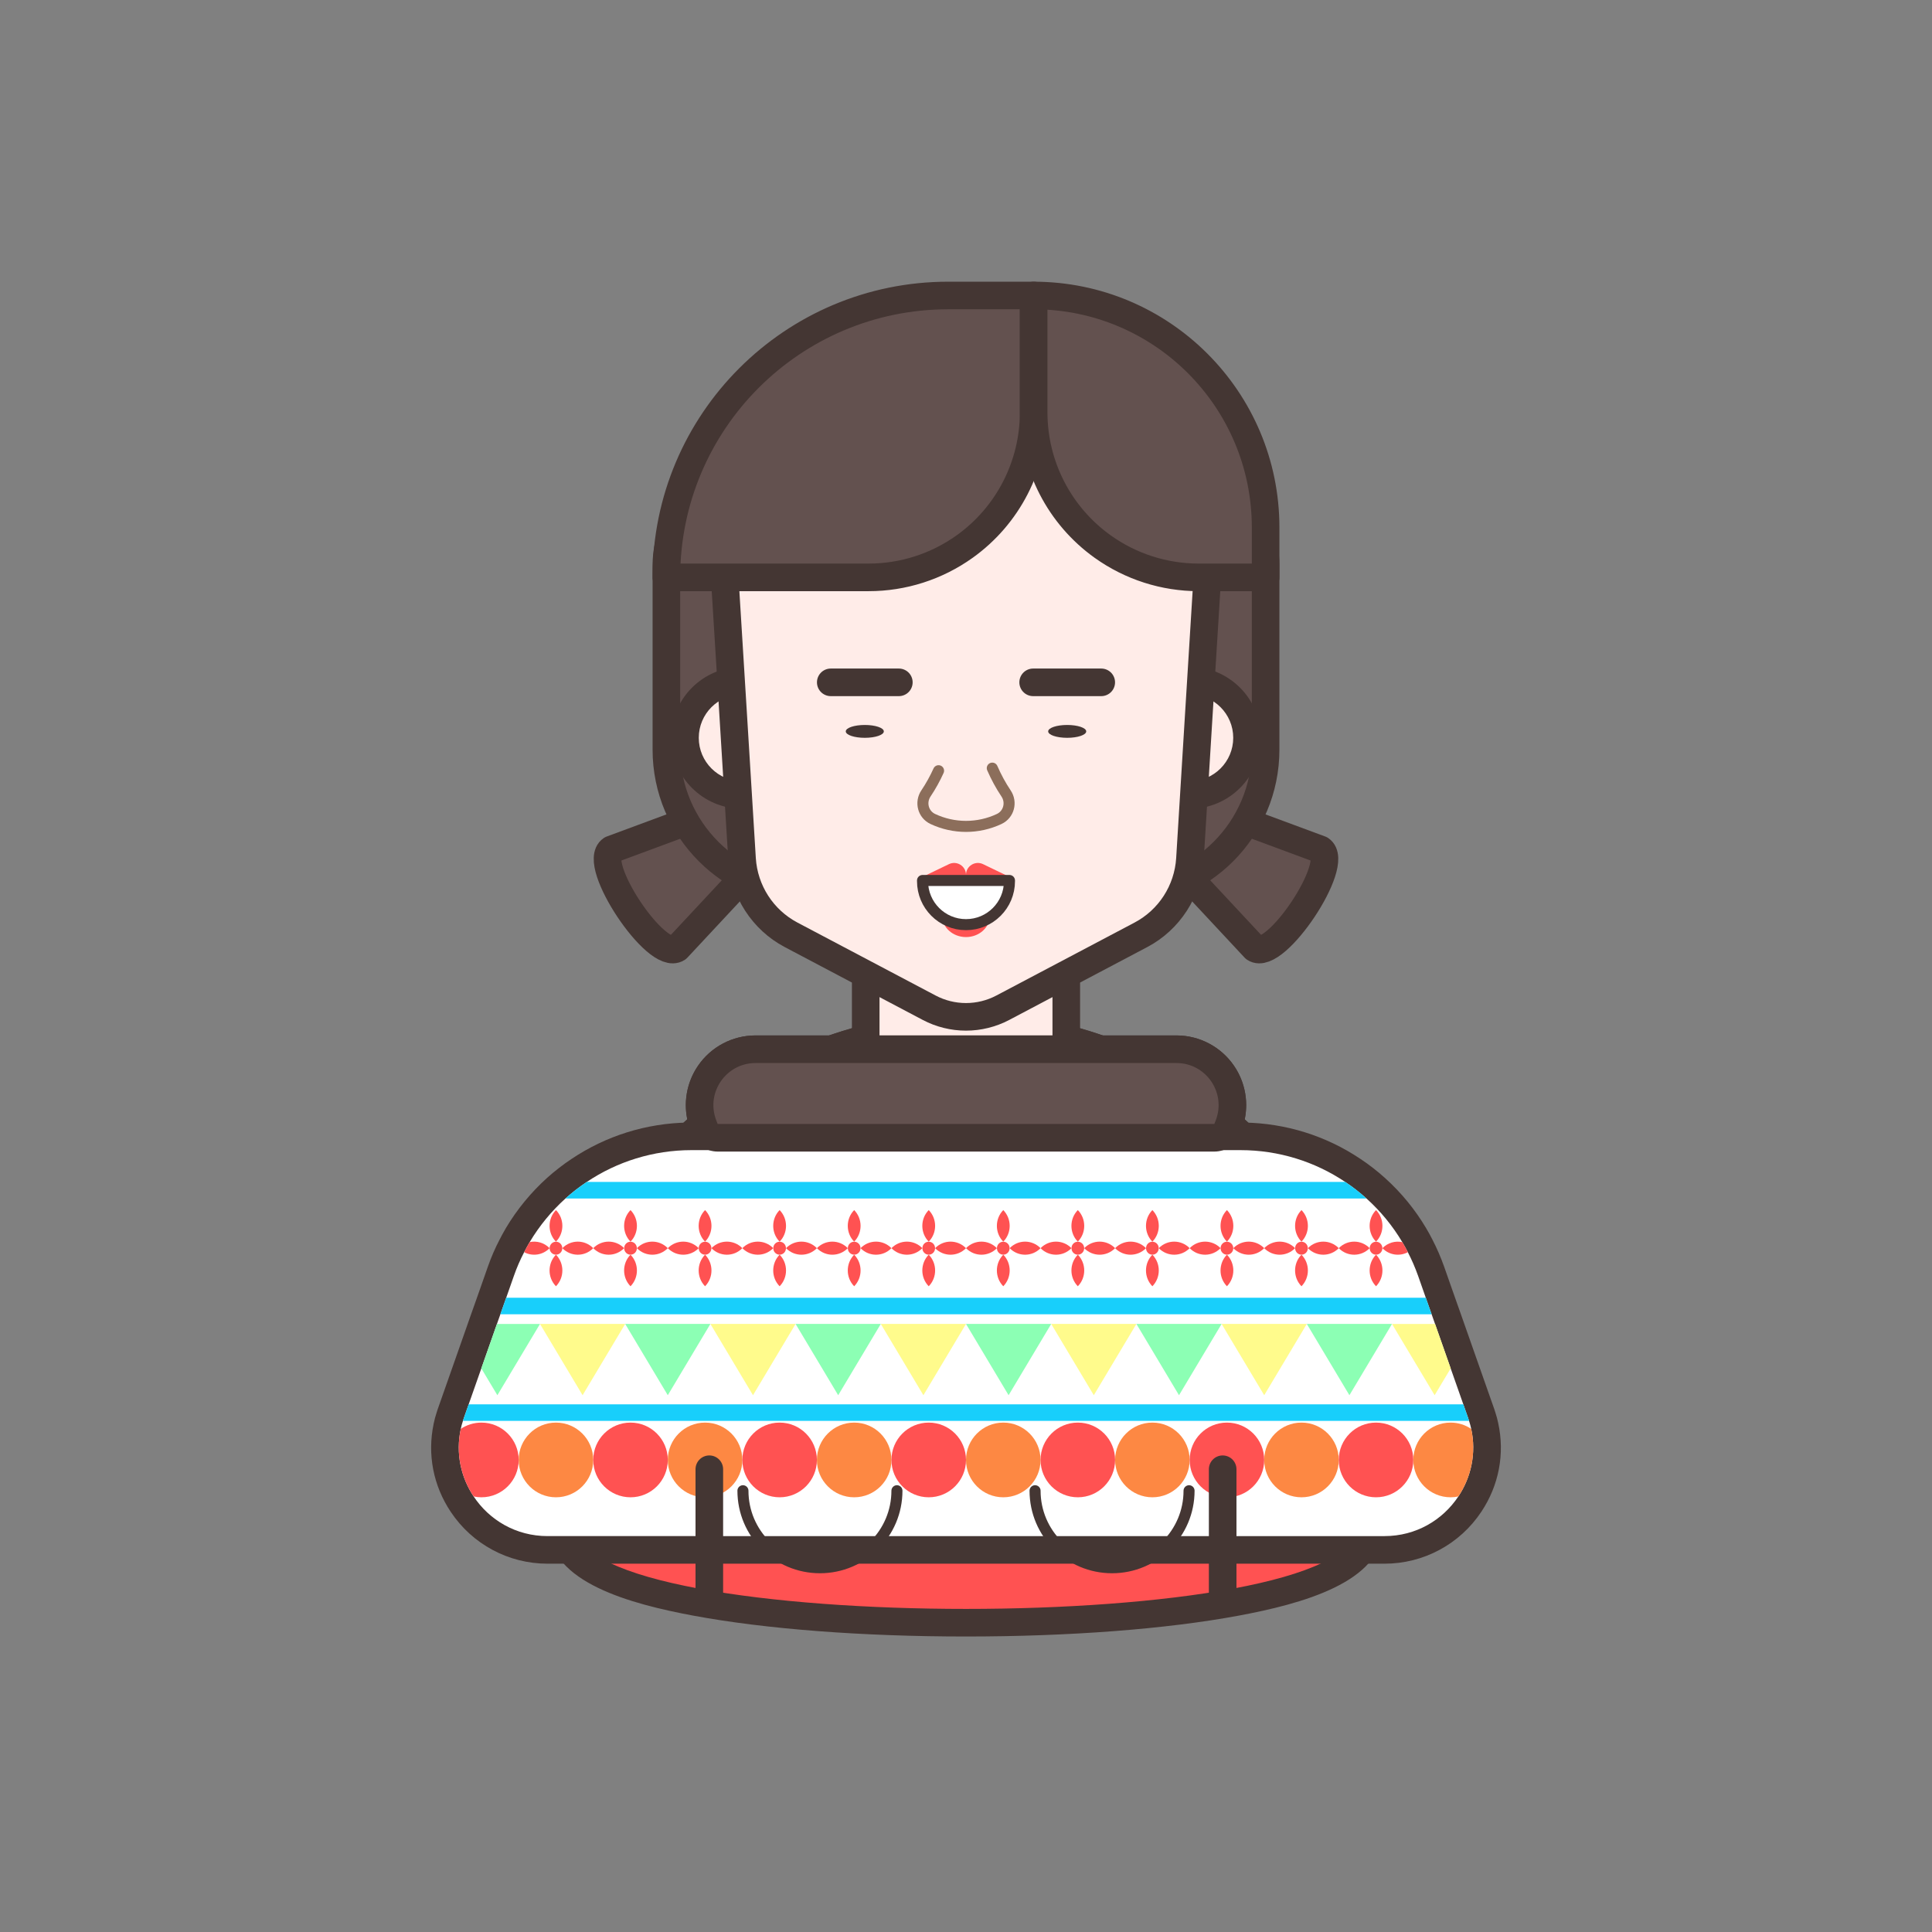 <?xml version="1.0" encoding="utf-8"?>
<!-- Generator: Adobe Illustrator 16.0.0, SVG Export Plug-In . SVG Version: 6.00 Build 0)  -->
<!DOCTYPE svg PUBLIC "-//W3C//DTD SVG 1.1//EN" "http://www.w3.org/Graphics/SVG/1.1/DTD/svg11.dtd">
<svg version="1.1" id="Layer_1" xmlns="http://www.w3.org/2000/svg" xmlns:xlink="http://www.w3.org/1999/xlink" x="0px" y="0px"
	 width="350px" height="350px" viewBox="0 0 350 350" enable-background="new 0 0 350 350" xml:space="preserve">
<rect x="0" y="0" width="350" height="350" fill="#808080" stroke="none"/>
<g>
	<g>
		
			<path fill="#63514F" stroke="#443633" stroke-width="5" stroke-linecap="round" stroke-linejoin="round" stroke-miterlimit="10" d="
			M239.22,153.89c3.75,2.498-8.167,20.393-11.917,17.895l-14.791-15.858l6.374-9.571L239.22,153.89z"/>
		
			<path fill="#63514F" stroke="#443633" stroke-width="5" stroke-linecap="round" stroke-linejoin="round" stroke-miterlimit="10" d="
			M110.779,153.89c-3.75,2.498,8.168,20.393,11.918,17.895l14.791-15.858l-6.375-9.571L110.779,153.89z"/>
	</g>
	
		<path fill="#63514F" stroke="#443633" stroke-width="5" stroke-linecap="round" stroke-linejoin="round" stroke-miterlimit="10" d="
		M146.833,161.916h56.333c14.421,0,26.111-11.69,26.111-26.11v-33.439c0-8.894-7.21-16.104-16.104-16.104h-76.348
		c-8.894,0-16.104,7.21-16.104,16.104v33.439C120.722,150.226,132.413,161.916,146.833,161.916z"/>
	<g>
		<g>
			<path fill="#FF5252" d="M175,293.969c-12.197,0-73.04-0.833-73.04-17.288v-17.742c0-40.273,32.766-73.039,73.04-73.039
				c40.275,0,73.041,32.766,73.041,73.039v17.742C248.04,293.136,187.197,293.969,175,293.969z"/>
			<path fill="#443633" d="M175,188.399c38.958,0,70.541,31.582,70.541,70.539v17.742c0,9.858-35.271,14.788-70.541,14.788
				c-35.271,0-70.54-4.93-70.54-14.788v-17.742C104.459,219.981,136.042,188.399,175,188.399L175,188.399 M175,183.399
				c-41.653,0-75.54,33.887-75.54,75.539v17.742c0,9.982,14.911,13.916,26.128,16.006c13.086,2.439,30.635,3.782,49.412,3.782
				c18.778,0,36.326-1.343,49.413-3.782c11.216-2.09,26.128-6.023,26.128-16.006v-17.742
				C250.54,217.286,216.652,183.399,175,183.399L175,183.399z"/>
		</g>
	</g>
	<g>
		<path fill="#FFECE8" d="M174.995,235.584c-29.037,0-49.31-9.604-58.81-15.329c-0.597-0.359-1.016-0.95-1.157-1.631
			c-0.142-0.682,0.007-1.392,0.409-1.959c10.059-14.15,24.699-24.205,41.396-28.478v-21.27c0-1.381,1.119-2.5,2.5-2.5h31.334
			c1.381,0,2.5,1.119,2.5,2.5v21.289c12.662,3.24,24.2,9.814,33.476,19.09c2.913,2.914,5.579,6.066,7.922,9.372
			c0.402,0.567,0.55,1.276,0.408,1.957c-0.143,0.681-0.562,1.271-1.157,1.63C224.315,225.979,204.041,235.584,174.995,235.584z"/>
		<g>
			<path fill="#443633" d="M190.667,166.917v23.255c13.187,2.994,24.979,9.66,34.208,18.891c2.791,2.791,5.36,5.82,7.65,9.051
				c-9.26,5.58-29.07,14.97-57.531,14.97c-28.46,0-48.26-9.39-57.52-14.97c9.882-13.902,24.681-24.063,41.857-27.959v-23.238
				H190.667 M190.667,161.917h-31.334c-2.762,0-5,2.238-5,5v19.355c-16.486,4.676-30.91,14.844-40.933,28.945
				c-0.807,1.134-1.104,2.553-0.82,3.916c0.284,1.361,1.123,2.545,2.314,3.263c9.723,5.858,30.459,15.688,60.101,15.688
				c29.651,0,50.389-9.829,60.112-15.688c1.19-0.718,2.029-1.899,2.313-3.261s-0.012-2.779-0.815-3.914
				c-2.426-3.42-5.183-6.682-8.193-9.693c-9.134-9.133-20.387-15.732-32.744-19.238v-19.373
				C195.667,164.156,193.428,161.917,190.667,161.917L190.667,161.917z"/>
		</g>
	</g>
	<g>
		<g>
			<g>
				<path fill="#FFECE8" d="M215.559,144.013c-5.708,0-10.352-4.644-10.352-10.352s4.644-10.352,10.352-10.352
					s10.352,4.644,10.352,10.352S221.267,144.013,215.559,144.013z"/>
				<path fill="#443633" d="M215.559,125.81c4.336,0,7.852,3.515,7.852,7.852s-3.516,7.852-7.852,7.852
					c-4.337,0-7.852-3.515-7.852-7.852S211.222,125.81,215.559,125.81 M215.559,120.81c-7.087,0-12.852,5.765-12.852,12.852
					s5.765,12.852,12.852,12.852c7.086,0,12.852-5.765,12.852-12.852S222.645,120.81,215.559,120.81L215.559,120.81z"/>
			</g>
			<g>
				<path fill="#FFECE8" d="M134.441,144.013c-5.708,0-10.352-4.644-10.352-10.352s4.644-10.352,10.352-10.352
					s10.352,4.644,10.352,10.352S140.149,144.013,134.441,144.013z"/>
				<path fill="#443633" d="M134.441,125.81c4.336,0,7.852,3.515,7.852,7.852s-3.516,7.852-7.852,7.852s-7.852-3.515-7.852-7.852
					S130.105,125.81,134.441,125.81 M134.441,120.81c-7.087,0-12.852,5.765-12.852,12.852s5.765,12.852,12.852,12.852
					c7.086,0,12.852-5.765,12.852-12.852S141.527,120.81,134.441,120.81L134.441,120.81z"/>
			</g>
		</g>
		<g>
			<path fill="#FFECE8" d="M174.997,184.211c-2.317,0-4.624-0.572-6.671-1.655l-25.018-13.208
				c-5.114-2.697-8.517-7.964-8.878-13.745c0,0-1.553-25.259-1.554-25.277l-1.566-25.345l-0.256-10.337
				c-0.146-5.939,2.058-11.551,6.207-15.804c4.148-4.252,9.705-6.594,15.646-6.594h44.187c5.94,0,11.497,2.342,15.646,6.594
				c4.149,4.252,6.354,9.865,6.207,15.804l-0.252,10.244l-1.574,25.483l-1.55,25.229c-0.361,5.783-3.764,11.05-8.879,13.748
				l-25.019,13.21C179.621,183.64,177.313,184.211,174.997,184.211z"/>
			<path fill="#443633" d="M197.094,74.746c10.878,0,19.621,8.961,19.354,19.836l-0.252,10.244l-1.57,25.39l-1.55,25.23
				c-0.31,4.95-3.17,9.38-7.55,11.69l-25.02,13.21c-1.726,0.91-3.618,1.365-5.509,1.365c-1.892,0-3.781-0.455-5.502-1.365
				l-25.02-13.21c-4.38-2.31-7.24-6.74-7.55-11.69l-1.551-25.22v-0.01l-1.569-25.39l-0.252-10.244
				c-0.268-10.875,8.476-19.836,19.354-19.836H197.094 M197.094,69.746h-44.187c-6.62,0-12.812,2.61-17.436,7.348
				c-4.623,4.738-7.079,10.993-6.917,17.611l0.252,10.244c0.002,0.062,0.005,0.124,0.009,0.186l1.565,25.326
				c0.001,0.024,0.003,0.048,0.004,0.072l1.55,25.22c0.417,6.65,4.328,12.705,10.208,15.806l25.019,13.209
				c2.401,1.271,5.112,1.943,7.836,1.943c2.721,0,5.433-0.671,7.841-1.942l25.021-13.211c5.879-3.1,9.79-9.154,10.206-15.799
				l1.551-25.236l1.569-25.388c0.004-0.062,0.007-0.124,0.009-0.186l0.252-10.244c0.162-6.618-2.294-12.873-6.917-17.611
				C209.905,72.356,203.714,69.746,197.094,69.746L197.094,69.746z"/>
		</g>
	</g>
	<path fill="none" stroke="#8C6E5B" stroke-width="2" stroke-linecap="round" stroke-linejoin="round" stroke-miterlimit="10" d="
		M170.029,139.622c-0.654,1.442-1.412,2.815-2.285,4.114c-1.083,1.612-0.516,3.802,1.242,4.629l0,0
		c3.809,1.792,8.219,1.792,12.028,0l0,0c1.758-0.828,2.324-3.017,1.241-4.629c-0.966-1.439-1.793-2.969-2.493-4.583"/>
	<g>
		<g>
			
				<line fill="none" stroke="#443633" stroke-width="5" stroke-linecap="round" stroke-linejoin="round" stroke-miterlimit="10" x1="187.166" y1="123.612" x2="199.5" y2="123.612"/>
			<ellipse fill="#443633" cx="193.333" cy="132.498" rx="3.447" ry="1.164"/>
		</g>
		<g>
			
				<line fill="none" stroke="#443633" stroke-width="5" stroke-linecap="round" stroke-linejoin="round" stroke-miterlimit="10" x1="150.5" y1="123.612" x2="162.833" y2="123.612"/>
		</g>
		<ellipse fill="#443633" cx="156.666" cy="132.498" rx="3.447" ry="1.164"/>
	</g>
	<g>
		<g>
			
				<path fill="#63514F" stroke="#443633" stroke-width="5" stroke-linecap="round" stroke-linejoin="round" stroke-miterlimit="10" d="
				M187.256,53.531v21.174c0,9.653-4.662,18.713-12.518,24.324l0,0c-5.069,3.621-11.144,5.568-17.374,5.568h-36.642l0,0
				c0-28.203,22.862-51.065,51.065-51.065H187.256z"/>
			
				<path fill="#63514F" stroke="#443633" stroke-width="5" stroke-linecap="round" stroke-linejoin="round" stroke-miterlimit="10" d="
				M187.256,53.531v21.174c0,9.653,4.662,18.713,12.518,24.324l0,0c5.069,3.621,11.145,5.568,17.374,5.568h12.13v-9.044
				C229.277,72.345,210.464,53.531,187.256,53.531L187.256,53.531z"/>
		</g>
	</g>
	<g>
		<path fill="#FFFFFF" d="M99.185,280.778c-6.23,0-12.011-3.102-15.462-8.297c-2.788-4.188-3.75-9.178-2.711-14.061
			c0.005-0.027,0.01-0.055,0.015-0.082c0.115-0.554,0.266-1.114,0.448-1.666c0.045-0.156,0.095-0.309,0.147-0.464l6.044-17.19
			l1.681-4.754l1.39-3.955c0.555-1.593,1.23-3.15,2.005-4.625c0.281-0.562,0.622-1.188,1.053-1.926
			c1.89-3.17,4.228-6.021,6.964-8.495c1.356-1.212,2.755-2.296,4.167-3.231c6.011-4.035,13.049-6.174,20.34-6.174h2.928
			l-0.771-2.002c-1.203-3.115-0.793-6.621,1.097-9.377c1.891-2.756,5.014-4.402,8.355-4.402h76.25c3.342,0,6.466,1.646,8.356,4.402
			c1.89,2.756,2.3,6.262,1.096,9.379l-0.773,2h2.932c7.291,0,14.329,2.139,20.354,6.184c1.415,0.937,2.813,2.021,4.14,3.219
			c2.744,2.472,5.088,5.328,6.967,8.49c0.415,0.699,0.77,1.346,1.086,1.977c0.741,1.43,1.412,2.979,1.979,4.572l1.394,3.97
			l1.678,4.743l6.046,17.196c0.053,0.155,0.103,0.308,0.148,0.464c0.178,0.542,0.328,1.105,0.447,1.678
			c1.066,4.889,0.11,9.916-2.697,14.133c-3.45,5.193-9.23,8.295-15.461,8.295H99.185z"/>
		<path fill="#443633" d="M213.125,192.578c5.36,0,9.051,5.38,7.12,10.38l-2.09,5.4h6.58c6.92,0,13.48,2.08,18.96,5.76
			c1.36,0.899,2.65,1.91,3.86,3c2.52,2.27,4.72,4.93,6.49,7.91c0.35,0.59,0.689,1.199,1,1.819c0.71,1.37,1.329,2.8,1.859,4.29
			l1.391,3.96l1.06,3l0.62,1.75l2.83,8.05l2.29,6.51l0.87,2.471c0.06,0.18,0.12,0.35,0.17,0.529c0.16,0.48,0.29,0.971,0.39,1.451
			c0.96,4.399-0.02,8.77-2.33,12.239c-2.83,4.261-7.66,7.181-13.38,7.181H99.185c-5.72,0-10.55-2.92-13.38-7.181
			c-2.311-3.47-3.29-7.84-2.33-12.239v-0.011c0.1-0.479,0.229-0.96,0.39-1.44c0.051-0.18,0.11-0.35,0.17-0.529l0.87-2.471l2.29-6.51
			l2.83-8.05l0.62-1.75l1.06-3l1.391-3.96c0.52-1.49,1.14-2.92,1.859-4.29c0.311-0.62,0.65-1.229,1-1.83
			c1.771-2.97,3.961-5.62,6.48-7.899c1.22-1.09,2.51-2.101,3.87-3c5.479-3.68,12.05-5.76,18.96-5.76h6.57l-2.08-5.4
			c-1.931-5,1.76-10.38,7.119-10.38H213.125 M213.125,187.578h-76.25c-4.166,0-8.06,2.051-10.416,5.486
			c-2.078,3.03-2.722,6.788-1.816,10.298c-7.566,0.119-14.857,2.396-21.125,6.604c-1.482,0.981-2.977,2.14-4.414,3.423
			c-2.943,2.663-5.439,5.707-7.443,9.068c-0.474,0.813-0.835,1.473-1.154,2.109c-0.821,1.568-1.538,3.224-2.131,4.923l-1.388,3.952
			l-1.056,2.99l-0.619,1.746l-2.834,8.061l-2.29,6.51l-0.869,2.469c-0.009,0.025-0.018,0.051-0.026,0.076l-0.03,0.091
			c-0.063,0.183-0.121,0.362-0.175,0.547c-0.205,0.626-0.375,1.263-0.507,1.896c-0.009,0.039-0.016,0.078-0.023,0.117
			c-1.165,5.531-0.071,11.182,3.086,15.924c3.913,5.891,10.472,9.41,17.542,9.41h151.63c7.07,0,13.629-3.52,17.545-9.414
			c3.184-4.782,4.268-10.491,3.05-16.072c-0.126-0.605-0.295-1.244-0.496-1.859c-0.055-0.185-0.114-0.365-0.176-0.548l-0.03-0.091
			c-0.009-0.025-0.018-0.051-0.026-0.077l-0.87-2.47l-2.289-6.508l-2.83-8.05l-0.624-1.761l-1.059-2.996l-1.387-3.951
			c-0.605-1.703-1.317-3.346-2.122-4.902c-0.337-0.672-0.715-1.36-1.155-2.102c-2.009-3.382-4.513-6.434-7.443-9.074
			c-1.422-1.28-2.918-2.443-4.448-3.455c-6.238-4.189-13.53-6.467-21.097-6.586c0.906-3.513,0.263-7.27-1.815-10.298
			C221.186,189.629,217.292,187.578,213.125,187.578L213.125,187.578z"/>
	</g>
	<g>
		<path fill="#63514F" d="M130.009,206.118c-1.034,0-1.962-0.637-2.333-1.603l-0.254-0.659c-1.203-3.115-0.793-6.621,1.097-9.377
			c1.891-2.756,5.014-4.402,8.355-4.402h76.25c3.342,0,6.466,1.646,8.356,4.402c1.89,2.756,2.3,6.262,1.096,9.379l-0.255,0.66
			c-0.372,0.964-1.299,1.6-2.332,1.6H130.009z"/>
		<path fill="#443633" d="M213.125,192.578c5.36,0,9.051,5.38,7.12,10.38l-0.255,0.66h-89.981l-0.254-0.66
			c-1.931-5,1.76-10.38,7.119-10.38H213.125 M213.125,187.578h-76.25c-4.166,0-8.06,2.051-10.416,5.486
			c-2.357,3.436-2.868,7.808-1.368,11.694l0.253,0.656c0.743,1.93,2.598,3.203,4.666,3.203h89.981c2.064,0,3.917-1.27,4.662-3.195
			l0.256-0.66c1.502-3.891,0.991-8.263-1.366-11.698C221.186,189.629,217.292,187.578,213.125,187.578L213.125,187.578z"/>
	</g>
	<g>
		<g>
			<path fill="#18CFFB" d="M247.556,217.118H102.435c1.22-1.09,2.51-2.101,3.87-3h137.39
				C245.056,215.018,246.346,216.028,247.556,217.118z"/>
		</g>
		<g>
			<polygon fill="#18CFFB" points="259.355,238.098 90.645,238.098 91.705,235.098 258.296,235.098 			"/>
		</g>
		<g>
			<g>
				<ellipse fill="#FF5252" cx="100.718" cy="226.123" rx="1.149" ry="1.175"/>
				<g>
					<path fill="#FF5252" d="M100.718,224.938c-1.546-1.58-1.546-4.141,0-5.721C102.264,220.798,102.264,223.358,100.718,224.938z"
						/>
					<path fill="#FF5252" d="M100.718,233.019c-1.546-1.58-1.546-4.141,0-5.721C102.264,228.878,102.264,231.438,100.718,233.019z"
						/>
				</g>
				<g>
					<path fill="#FF5252" d="M101.873,226.118c1.546-1.58,4.053-1.58,5.599,0C105.925,227.698,103.418,227.698,101.873,226.118z"/>
					<path fill="#FF5252" d="M99.565,226.118c-1.25,1.279-3.12,1.52-4.61,0.729c0.311-0.62,0.65-1.229,1-1.83
						C97.225,224.748,98.585,225.118,99.565,226.118z"/>
				</g>
			</g>
			<g>
				<ellipse fill="#FF5252" cx="114.224" cy="226.123" rx="1.149" ry="1.175"/>
				<g>
					<path fill="#FF5252" d="M114.224,224.938c-1.546-1.58-1.546-4.141,0-5.721C115.77,220.798,115.77,223.358,114.224,224.938z"/>
					<path fill="#FF5252" d="M114.224,233.019c-1.546-1.58-1.546-4.141,0-5.721C115.77,228.878,115.77,231.438,114.224,233.019z"/>
				</g>
				<g>
					<path fill="#FF5252" d="M115.378,226.118c1.546-1.58,4.053-1.58,5.599,0C119.431,227.698,116.924,227.698,115.378,226.118z"/>
					<path fill="#FF5252" d="M107.471,226.118c1.546-1.58,4.052-1.58,5.599,0C111.523,227.698,109.017,227.698,107.471,226.118z"/>
				</g>
			</g>
			<g>
				<ellipse fill="#FF5252" cx="127.73" cy="226.123" rx="1.149" ry="1.175"/>
				<g>
					<path fill="#FF5252" d="M127.73,224.938c-1.546-1.58-1.546-4.141,0-5.721C129.276,220.798,129.276,223.358,127.73,224.938z"/>
					<path fill="#FF5252" d="M127.73,233.019c-1.546-1.58-1.546-4.141,0-5.721C129.276,228.878,129.276,231.438,127.73,233.019z"/>
				</g>
				<g>
					<path fill="#FF5252" d="M128.884,226.118c1.546-1.58,4.053-1.58,5.599,0C132.937,227.698,130.43,227.698,128.884,226.118z"/>
					<path fill="#FF5252" d="M120.977,226.118c1.546-1.58,4.052-1.58,5.599,0C125.029,227.698,122.523,227.698,120.977,226.118z"/>
				</g>
			</g>
			<g>
				<ellipse fill="#FF5252" cx="141.235" cy="226.123" rx="1.149" ry="1.175"/>
				<g>
					<path fill="#FF5252" d="M141.236,224.938c-1.547-1.58-1.547-4.141,0-5.721C142.782,220.798,142.782,223.358,141.236,224.938z"
						/>
					<path fill="#FF5252" d="M141.236,233.019c-1.547-1.58-1.547-4.141,0-5.721C142.782,228.878,142.782,231.438,141.236,233.019z"
						/>
				</g>
				<g>
					<path fill="#FF5252" d="M142.39,226.118c1.546-1.58,4.053-1.58,5.598,0C146.443,227.698,143.936,227.698,142.39,226.118z"/>
					<path fill="#FF5252" d="M134.483,226.118c1.546-1.58,4.052-1.58,5.599,0C138.535,227.698,136.029,227.698,134.483,226.118z"/>
				</g>
			</g>
			<g>
				<ellipse fill="#FF5252" cx="154.741" cy="226.123" rx="1.149" ry="1.175"/>
				<g>
					<path fill="#FF5252" d="M154.742,224.938c-1.547-1.58-1.547-4.141,0-5.721C156.288,220.798,156.288,223.358,154.742,224.938z"
						/>
					<path fill="#FF5252" d="M154.742,233.019c-1.547-1.58-1.547-4.141,0-5.721C156.288,228.878,156.288,231.438,154.742,233.019z"
						/>
				</g>
				<g>
					<path fill="#FF5252" d="M155.896,226.118c1.546-1.58,4.053-1.58,5.598,0C159.949,227.698,157.442,227.698,155.896,226.118z"/>
					<path fill="#FF5252" d="M147.988,226.118c1.547-1.58,4.053-1.58,5.599,0C152.041,227.698,149.535,227.698,147.988,226.118z"/>
				</g>
			</g>
			<g>
				<ellipse fill="#FF5252" cx="168.247" cy="226.123" rx="1.149" ry="1.175"/>
				<g>
					<path fill="#FF5252" d="M168.248,224.938c-1.547-1.58-1.547-4.141,0-5.721C169.792,220.798,169.792,223.358,168.248,224.938z"
						/>
					<path fill="#FF5252" d="M168.248,233.019c-1.547-1.58-1.547-4.141,0-5.721C169.792,228.878,169.792,231.438,168.248,233.019z"
						/>
				</g>
				<g>
					<path fill="#FF5252" d="M169.402,226.118c1.546-1.58,4.052-1.58,5.598,0C173.454,227.698,170.948,227.698,169.402,226.118z"/>
					<path fill="#FF5252" d="M161.494,226.118c1.547-1.58,4.053-1.58,5.599,0C165.546,227.698,163.041,227.698,161.494,226.118z"/>
				</g>
			</g>
			<g>
				<ellipse fill="#FF5252" cx="181.753" cy="226.123" rx="1.149" ry="1.175"/>
				<g>
					<path fill="#FF5252" d="M181.754,224.938c-1.547-1.58-1.547-4.141,0-5.721C183.3,220.798,183.3,223.358,181.754,224.938z"/>
					<path fill="#FF5252" d="M181.754,233.019c-1.547-1.58-1.547-4.141,0-5.721C183.3,228.878,183.3,231.438,181.754,233.019z"/>
				</g>
				<g>
					<path fill="#FF5252" d="M182.908,226.118c1.546-1.58,4.052-1.58,5.598,0C186.96,227.698,184.454,227.698,182.908,226.118z"/>
					<path fill="#FF5252" d="M175,226.118c1.547-1.58,4.053-1.58,5.599,0C179.053,227.698,176.547,227.698,175,226.118z"/>
				</g>
			</g>
			<g>
				<ellipse fill="#FF5252" cx="195.259" cy="226.123" rx="1.149" ry="1.175"/>
				<g>
					<path fill="#FF5252" d="M195.259,224.938c-1.546-1.58-1.546-4.141,0-5.721C196.805,220.798,196.805,223.358,195.259,224.938z"
						/>
					<path fill="#FF5252" d="M195.259,233.019c-1.546-1.58-1.546-4.141,0-5.721C196.805,228.878,196.805,231.438,195.259,233.019z"
						/>
				</g>
				<g>
					<path fill="#FF5252" d="M196.414,226.118c1.545-1.58,4.052-1.58,5.598,0C200.466,227.698,197.959,227.698,196.414,226.118z"/>
					<path fill="#FF5252" d="M188.506,226.118c1.547-1.58,4.053-1.58,5.599,0C192.559,227.698,190.053,227.698,188.506,226.118z"/>
				</g>
			</g>
			<g>
				<ellipse fill="#FF5252" cx="208.765" cy="226.123" rx="1.149" ry="1.175"/>
				<g>
					<path fill="#FF5252" d="M208.765,224.938c-1.546-1.58-1.546-4.141,0-5.721C210.311,220.798,210.311,223.358,208.765,224.938z"
						/>
					<path fill="#FF5252" d="M208.765,233.019c-1.546-1.58-1.546-4.141,0-5.721C210.311,228.878,210.311,231.438,208.765,233.019z"
						/>
				</g>
				<g>
					<path fill="#FF5252" d="M209.92,226.118c1.546-1.58,4.052-1.58,5.598,0C213.972,227.698,211.466,227.698,209.92,226.118z"/>
					<path fill="#FF5252" d="M202.012,226.118c1.547-1.58,4.053-1.58,5.599,0C206.064,227.698,203.559,227.698,202.012,226.118z"/>
				</g>
			</g>
			<g>
				<ellipse fill="#FF5252" cx="222.271" cy="226.123" rx="1.149" ry="1.175"/>
				<g>
					<path fill="#FF5252" d="M222.271,224.938c-1.546-1.58-1.546-4.141,0-5.721C223.816,220.798,223.816,223.358,222.271,224.938z"
						/>
					<path fill="#FF5252" d="M222.271,233.019c-1.546-1.58-1.546-4.141,0-5.721C223.816,228.878,223.816,231.438,222.271,233.019z"
						/>
				</g>
				<g>
					<path fill="#FF5252" d="M223.425,226.118c1.546-1.58,4.053-1.58,5.599,0C227.478,227.698,224.971,227.698,223.425,226.118
						L223.425,226.118z"/>
					<path fill="#FF5252" d="M215.518,226.118c1.547-1.58,4.053-1.58,5.599,0C219.57,227.698,217.064,227.698,215.518,226.118z"/>
				</g>
			</g>
			<g>
				<ellipse fill="#FF5252" cx="235.776" cy="226.123" rx="1.149" ry="1.175"/>
				<g>
					<path fill="#FF5252" d="M235.776,224.938c-1.546-1.58-1.546-4.141,0-5.721C237.322,220.798,237.322,223.358,235.776,224.938z"
						/>
					<path fill="#FF5252" d="M235.776,233.019c-1.546-1.58-1.546-4.141,0-5.721C237.322,228.878,237.322,231.438,235.776,233.019z"
						/>
				</g>
				<g>
					<path fill="#FF5252" d="M236.931,226.118c1.546-1.58,4.053-1.58,5.599,0C240.983,227.698,238.477,227.698,236.931,226.118z"/>
					<path fill="#FF5252" d="M229.023,226.118c1.546-1.58,4.053-1.58,5.599,0C233.076,227.698,230.569,227.698,229.023,226.118z"/>
				</g>
			</g>
			<g>
				<ellipse fill="#FF5252" cx="249.282" cy="226.123" rx="1.149" ry="1.175"/>
				<g>
					<path fill="#FF5252" d="M249.282,224.938c-1.546-1.58-1.546-4.141,0-5.721C250.828,220.798,250.828,223.358,249.282,224.938z"
						/>
					<path fill="#FF5252" d="M249.282,233.019c-1.546-1.58-1.546-4.141,0-5.721C250.828,228.878,250.828,231.438,249.282,233.019z"
						/>
				</g>
				<g>
					<path fill="#FF5252" d="M255.046,226.848c-1.49,0.79-3.36,0.55-4.61-0.729c0.98-1,2.35-1.37,3.61-1.09
						C254.396,225.618,254.735,226.228,255.046,226.848z"/>
					<path fill="#FF5252" d="M242.529,226.118c1.546-1.58,4.053-1.58,5.599,0C246.582,227.698,244.075,227.698,242.529,226.118z"/>
				</g>
			</g>
		</g>
		<g>
			<path fill="#18CFFB" d="M266.136,257.407H83.865c0.051-0.18,0.11-0.35,0.17-0.529l0.87-2.471h180.191l0.87,2.471
				C266.025,257.058,266.086,257.228,266.136,257.407z"/>
		</g>
		<g>
			<g>
				<polygon fill="#8CFFB4" points="97.825,239.848 90.105,252.758 87.195,247.897 90.025,239.848 				"/>
			</g>
			<g>
				<polygon fill="#FFFB8C" points="113.259,239.843 105.542,252.758 97.824,239.843 				"/>
			</g>
			<g>
				<polygon fill="#8CFFB4" points="128.695,239.843 120.977,252.758 113.259,239.843 				"/>
			</g>
			<g>
				<polygon fill="#FFFB8C" points="144.129,239.843 136.412,252.758 128.695,239.843 				"/>
			</g>
			<g>
				<polygon fill="#8CFFB4" points="159.565,239.843 151.847,252.758 144.129,239.843 				"/>
			</g>
			<g>
				<polygon fill="#FFFB8C" points="175,239.843 167.283,252.758 159.565,239.843 				"/>
			</g>
			<g>
				<polygon fill="#8CFFB4" points="190.436,239.843 182.718,252.758 175,239.843 				"/>
			</g>
			<g>
				<polygon fill="#FFFB8C" points="205.871,239.843 198.153,252.758 190.436,239.843 				"/>
			</g>
			<g>
				<polygon fill="#8CFFB4" points="221.307,239.843 213.589,252.758 205.871,239.843 				"/>
			</g>
			<g>
				<polygon fill="#FFFB8C" points="236.741,239.843 229.023,252.758 221.307,239.843 				"/>
			</g>
			<g>
				<polygon fill="#8CFFB4" points="252.177,239.843 244.459,252.758 236.741,239.843 				"/>
			</g>
			<g>
				<polygon fill="#FFFB8C" points="262.806,247.897 259.896,252.758 252.176,239.848 259.976,239.848 				"/>
			</g>
		</g>
		<g>
			<g>
				<path fill="#FF5252" d="M93.965,264.487c0,3.73-3.021,6.761-6.75,6.761c-0.48,0-0.95-0.05-1.41-0.15
					c-2.311-3.47-3.29-7.84-2.33-12.239v-0.011c1.07-0.71,2.36-1.13,3.74-1.13C90.945,257.718,93.965,260.748,93.965,264.487z"/>
			</g>
			<g>
				<ellipse fill="#FD8843" cx="100.718" cy="264.483" rx="6.753" ry="6.766"/>
			</g>
			<g>
				<ellipse fill="#FF5252" cx="114.224" cy="264.483" rx="6.753" ry="6.766"/>
			</g>
			<g>
				<ellipse fill="#FD8843" cx="127.73" cy="264.483" rx="6.753" ry="6.766"/>
			</g>
			<g>
				<ellipse fill="#FF5252" cx="141.235" cy="264.483" rx="6.752" ry="6.766"/>
			</g>
			<g>
				<ellipse fill="#FD8843" cx="154.741" cy="264.483" rx="6.753" ry="6.766"/>
			</g>
			<g>
				<ellipse fill="#FF5252" cx="168.247" cy="264.483" rx="6.753" ry="6.766"/>
			</g>
			<g>
				<ellipse fill="#FD8843" cx="181.753" cy="264.483" rx="6.753" ry="6.766"/>
			</g>
			<g>
				<ellipse fill="#FF5252" cx="195.259" cy="264.483" rx="6.753" ry="6.766"/>
			</g>
			<g>
				<ellipse fill="#FD8843" cx="208.765" cy="264.483" rx="6.753" ry="6.766"/>
			</g>
			<g>
				<ellipse fill="#FF5252" cx="222.271" cy="264.483" rx="6.753" ry="6.766"/>
			</g>
			<g>
				<ellipse fill="#FD8843" cx="235.776" cy="264.483" rx="6.753" ry="6.766"/>
			</g>
			<g>
				<ellipse fill="#FF5252" cx="249.282" cy="264.483" rx="6.753" ry="6.766"/>
			</g>
			<g>
				<path fill="#FD8843" d="M264.195,271.098c-0.45,0.101-0.92,0.15-1.41,0.15c-3.729,0-6.75-3.03-6.75-6.761
					c0-3.739,3.021-6.77,6.75-6.77c1.391,0,2.67,0.42,3.74,1.141C267.485,263.258,266.506,267.628,264.195,271.098z"/>
			</g>
		</g>
	</g>
	<g>
		<g>
			<path fill="none" stroke="#443633" stroke-width="2" stroke-linecap="round" stroke-linejoin="round" stroke-miterlimit="10" d="
				M215.408,270.061c0,7.704-6.244,13.948-13.948,13.948s-13.948-6.244-13.948-13.948"/>
			<path fill="none" stroke="#443633" stroke-width="2" stroke-linecap="round" stroke-linejoin="round" stroke-miterlimit="10" d="
				M162.488,270.061c0,7.704-6.245,13.948-13.948,13.948c-7.704,0-13.949-6.244-13.949-13.948"/>
		</g>
		<g>
			
				<line fill="none" stroke="#443633" stroke-width="5" stroke-linecap="round" stroke-linejoin="round" stroke-miterlimit="10" x1="221.498" y1="266.165" x2="221.498" y2="289.88"/>
			
				<line fill="none" stroke="#443633" stroke-width="5" stroke-linecap="round" stroke-linejoin="round" stroke-miterlimit="10" x1="128.5" y1="266.165" x2="128.5" y2="289.88"/>
		</g>
		<g>
			<g>
				<path fill="#FF5252" d="M178.088,156.548c-1.43-0.688-3.088,0.354-3.088,1.94c0-1.587-1.658-2.629-3.088-1.94l-4.354,2.097H175
					h7.443L178.088,156.548z"/>
				<ellipse fill="#FF5252" cx="174.999" cy="165.842" rx="4.334" ry="3.917"/>
			</g>
			
				<path fill="#FFFFFF" stroke="#443633" stroke-width="2" stroke-linecap="round" stroke-linejoin="round" stroke-miterlimit="10" d="
				M175,167.509L175,167.509c-4.35,0-7.875-3.526-7.875-7.875v-0.125h15.75v0.125C182.875,163.983,179.349,167.509,175,167.509z"/>
		</g>
	</g>
</g>
</svg>
